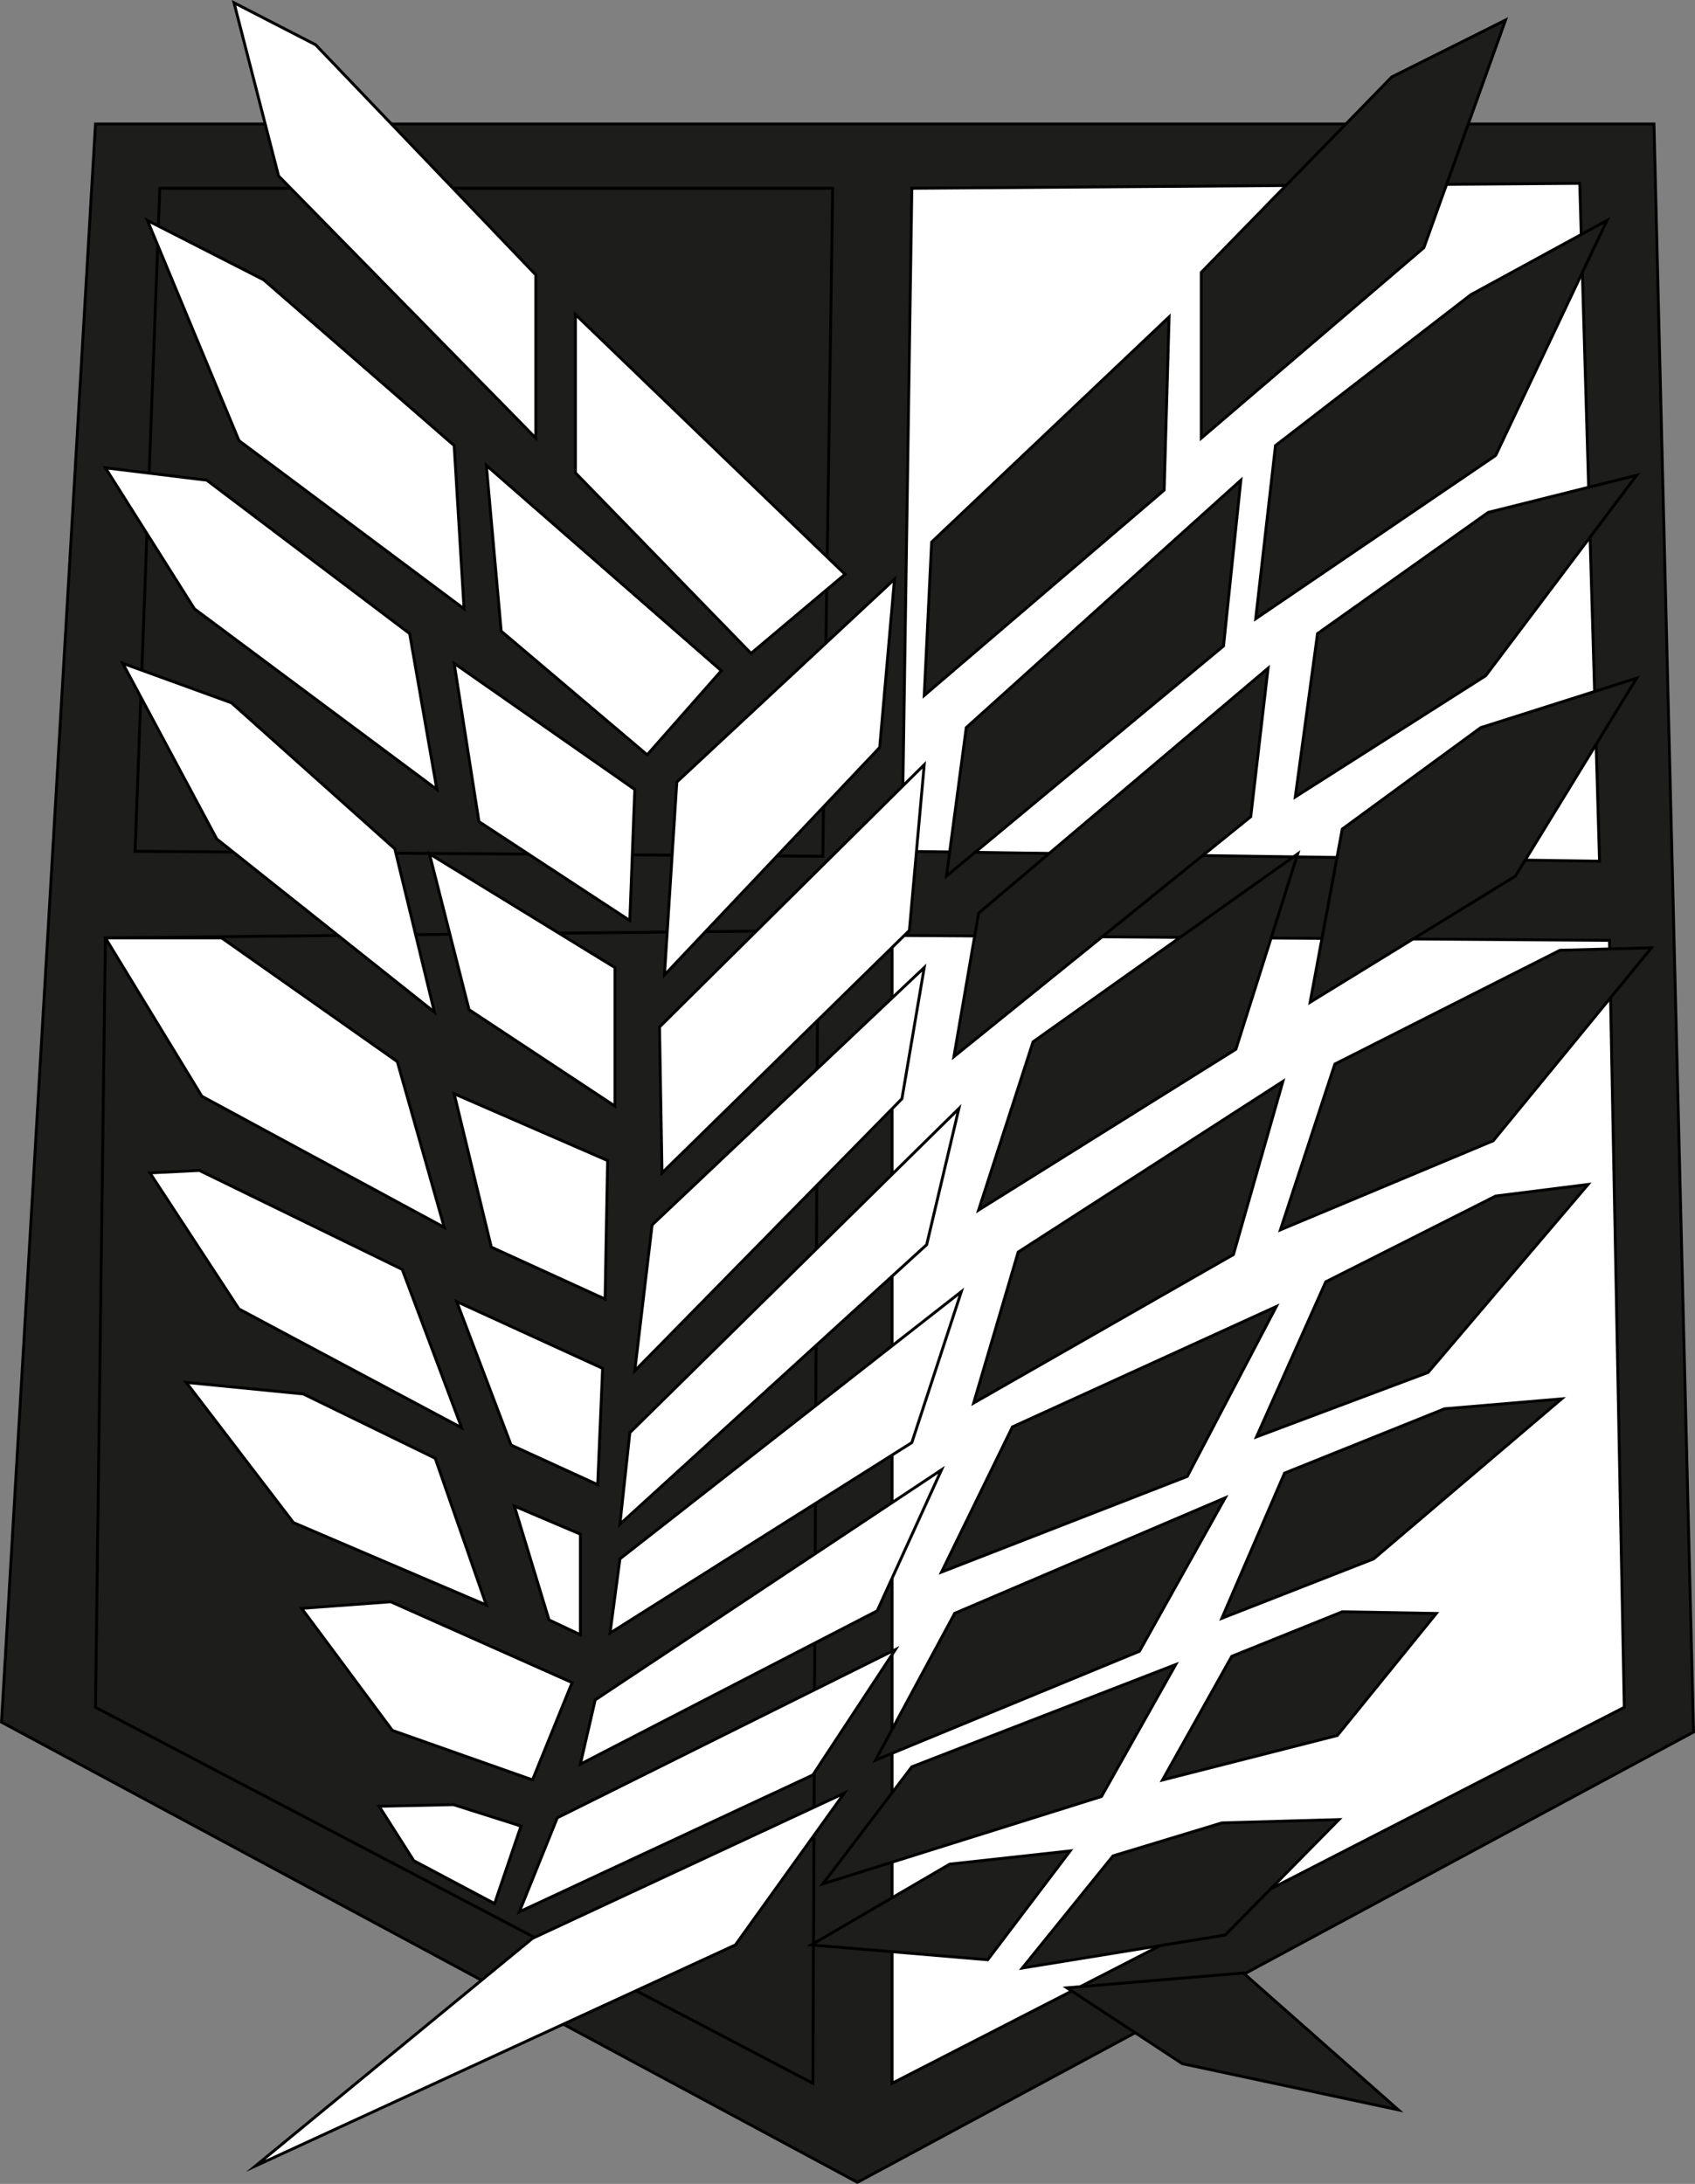 <svg id="Layer_1" data-name="Layer 1" xmlns="http://www.w3.org/2000/svg" viewBox="0 0 441.95 569.39"><rect x="0" y="0" width="441.95" height="569.39" fill="#808080" stroke="none"/><title>logo</title><polygon points="24.9 32.32 431.25 32.32 441.57 451.57 223.56 568.97 0.39 449 24.9 32.32" style="fill:#1d1d1b;stroke:#000;stroke-miterlimit:10;stroke-width:0.75px"/><polygon points="41.67 49.09 217.11 49.09 214.53 223.24 35.22 221.95 41.67 49.09" style="fill:#1d1d1b;stroke:#000;stroke-miterlimit:10;stroke-width:0.75px"/><polygon points="237.75 49.09 411.9 47.8 417.06 224.53 235.17 221.95 237.75 49.09" style="fill:#fff;stroke:#000;stroke-miterlimit:10;stroke-width:0.75px"/><polygon points="423.51 445.13 232.59 543.16 232.59 243.88 419.64 245.17 423.51 445.13" style="fill:#fff;stroke:#000;stroke-miterlimit:10;stroke-width:0.75px"/><polygon points="211.95 543.16 24.9 445.13 27.48 244.53 213.24 242.59 211.95 543.16" style="fill:#1d1d1b;stroke:#000;stroke-miterlimit:10;stroke-width:0.75px"/><polygon points="61.02 0.72 82.3 11.68 139.71 71.67 139.71 114.24 72.63 45.87 61.02 0.72" style="fill:#fff;stroke:#000;stroke-miterlimit:10;stroke-width:0.75px"/><polygon points="150.03 81.99 220.33 149.72 195.82 170.35 150.03 123.27 150.03 81.99" style="fill:#fff;stroke:#000;stroke-miterlimit:10;stroke-width:0.75px"/><polygon points="38.44 57.48 68.76 72.96 118.42 116.17 121 158.74 62.31 114.88 38.44 57.48" style="fill:#fff;stroke:#000;stroke-miterlimit:10;stroke-width:0.75px"/><polygon points="126.81 121.33 130.68 164.55 168.74 196.8 188.08 174.87 126.81 121.33" style="fill:#fff;stroke:#000;stroke-miterlimit:10;stroke-width:0.75px"/><polygon points="27.48 121.97 53.92 125.2 106.81 165.19 113.91 205.83 50.7 158.74 27.48 121.97" style="fill:#fff;stroke:#000;stroke-miterlimit:10;stroke-width:0.75px"/><polygon points="118.42 172.94 165.51 205.83 164.22 240.01 124.88 214.21 118.42 172.94" style="fill:#fff;stroke:#000;stroke-miterlimit:10;stroke-width:0.75px"/><polygon points="176.47 203.89 233.23 151 229.37 194.87 173.25 254.2 176.47 203.89" style="fill:#fff;stroke:#000;stroke-miterlimit:10;stroke-width:0.75px"/><polygon points="242.91 141.33 304.83 82.63 303.54 127.78 240.98 181.32 242.91 141.33" style="fill:#1d1d1b;stroke:#000;stroke-miterlimit:10;stroke-width:0.75px"/><polygon points="313.21 71.02 313.21 114.24 371.26 64.57 392.55 5.23 362.88 20.07 313.21 71.02" style="fill:#1d1d1b;stroke:#000;stroke-miterlimit:10;stroke-width:0.75px"/><polygon points="171.96 267.75 172.61 305.8 237.11 242.59 240.98 199.38 171.96 267.75" style="fill:#fff;stroke:#000;stroke-miterlimit:10;stroke-width:0.75px"/><polygon points="251.94 189.7 246.78 228.41 319.02 168.42 323.53 125.2 251.94 189.7" style="fill:#1d1d1b;stroke:#000;stroke-miterlimit:10;stroke-width:0.75px"/><polygon points="332.57 116.17 327.41 161.32 389.97 118.75 419 57.48 383.52 76.83 332.57 116.17" style="fill:#1d1d1b;stroke:#000;stroke-miterlimit:10;stroke-width:0.75px"/><polygon points="343.53 165.19 388.04 133.59 426.74 123.91 387.39 176.16 337.73 207.77 343.53 165.19" style="fill:#1d1d1b;stroke:#000;stroke-miterlimit:10;stroke-width:0.75px"/><polygon points="255.16 238.08 330.63 174.22 326.12 212.92 248.72 275.49 255.16 238.08" style="fill:#1d1d1b;stroke:#000;stroke-miterlimit:10;stroke-width:0.75px"/><polygon points="32 172.94 60.37 183.25 102.95 221.31 113.27 263.88 56.51 218.73 32 172.94" style="fill:#fff;stroke:#000;stroke-miterlimit:10;stroke-width:0.75px"/><polygon points="111.97 222.6 122.3 263.24 160.35 288.39 160.35 252.27 111.97 222.6" style="fill:#fff;stroke:#000;stroke-miterlimit:10;stroke-width:0.75px"/><polygon points="170.03 319.35 240.98 252.27 235.17 286.46 165.51 357.4 170.03 319.35" style="fill:#fff;stroke:#000;stroke-miterlimit:10;stroke-width:0.75px"/><polygon points="118.42 285.17 158.42 302.58 157.77 338.7 128.1 325.15 118.42 285.17" style="fill:#fff;stroke:#000;stroke-miterlimit:10;stroke-width:0.75px"/><polygon points="103.59 276.78 115.84 320 52.63 285.81 27.48 244.53 57.79 244.53 103.59 276.78" style="fill:#fff;stroke:#000;stroke-miterlimit:10;stroke-width:0.75px"/><polygon points="119.07 339.34 157.13 356.76 155.84 387.08 133.26 376.75 119.07 339.34" style="fill:#fff;stroke:#000;stroke-miterlimit:10;stroke-width:0.75px"/><polygon points="39.09 305.8 51.99 305.16 104.88 330.96 120.36 372.24 62.31 341.28 39.09 305.8" style="fill:#fff;stroke:#000;stroke-miterlimit:10;stroke-width:0.75px"/><polygon points="164.22 373.53 250.01 289.03 241.62 324.51 161.64 397.39 164.22 373.53" style="fill:#fff;stroke:#000;stroke-miterlimit:10;stroke-width:0.75px"/><polygon points="269.36 271.62 255.16 315.48 322.24 273.56 338.37 222.6 269.36 271.62" style="fill:#1d1d1b;stroke:#000;stroke-miterlimit:10;stroke-width:0.75px"/><polygon points="349.98 216.15 386.1 189.7 426.74 176.8 395.13 228.41 341.6 261.3 349.98 216.15" style="fill:#1d1d1b;stroke:#000;stroke-miterlimit:10;stroke-width:0.75px"/><polygon points="348.05 277.42 406.74 247.75 430.61 247.11 389.33 297.42 333.85 320.64 348.05 277.42" style="fill:#1d1d1b;stroke:#000;stroke-miterlimit:10;stroke-width:0.75px"/><polygon points="334.5 281.94 321.6 327.09 253.87 365.79 265.48 326.44 334.5 281.94" style="fill:#1d1d1b;stroke:#000;stroke-miterlimit:10;stroke-width:0.75px"/><polygon points="161.64 406.42 250.65 336.76 237.75 376.11 159.06 425.78 161.64 406.42" style="fill:#fff;stroke:#000;stroke-miterlimit:10;stroke-width:0.75px"/><polygon points="155.19 443.19 245.49 383.2 228.72 419.97 151.32 459.96 155.19 443.19" style="fill:#fff;stroke:#000;stroke-miterlimit:10;stroke-width:0.75px"/><polygon points="263.98 372.02 332.78 340.63 309.56 384.93 245.49 409.87 263.98 372.02" style="fill:#1d1d1b;stroke:#000;stroke-miterlimit:10;stroke-width:0.75px"/><polygon points="345.68 334.19 327.62 374.61 372.34 357.83 414.06 308.81 389.98 311.83 345.68 334.19" style="fill:#1d1d1b;stroke:#000;stroke-miterlimit:10;stroke-width:0.75px"/><polygon points="334.93 384.07 318.59 421.91 358.15 406.43 407.17 364.71 376.64 367.3 334.93 384.07" style="fill:#1d1d1b;stroke:#000;stroke-miterlimit:10;stroke-width:0.75px"/><polygon points="319.45 390.51 297.1 430.51 228.29 458.89 248.93 420.62 319.45 390.51" style="fill:#1d1d1b;stroke:#000;stroke-miterlimit:10;stroke-width:0.75px"/><polygon points="233.45 430.08 211.95 462.76 135.41 498.45 145.3 473.94 233.45 430.08" style="fill:#fff;stroke:#000;stroke-miterlimit:10;stroke-width:0.75px"/><polygon points="48.55 360.42 79.08 363.43 113.48 380.2 126.81 418.47 76.5 396.97 48.55 360.42" style="fill:#fff;stroke:#000;stroke-miterlimit:10;stroke-width:0.75px"/><polygon points="134.12 392.67 151.32 399.98 151.32 426.2 143.15 422.34 134.12 392.67" style="fill:#fff;stroke:#000;stroke-miterlimit:10;stroke-width:0.75px"/><polygon points="149.17 438.68 138.85 464.05 102.3 451.15 78.65 419.33 101.87 417.61 149.17 438.68" style="fill:#fff;stroke:#000;stroke-miterlimit:10;stroke-width:0.75px"/><polygon points="98.86 470.93 118.21 470.5 135.84 476.09 128.96 496.3 107.89 485.12 98.86 470.93" style="fill:#fff;stroke:#000;stroke-miterlimit:10;stroke-width:0.75px"/><polygon points="66.61 564.71 138.85 505.36 220.12 467.52 191.74 507.08 66.61 564.71" style="fill:#fff;stroke:#000;stroke-miterlimit:10;stroke-width:0.75px"/><polygon points="237.75 460.64 214.53 491.17 287.2 468.38 306.55 433.98 237.75 460.64" style="fill:#1d1d1b;stroke:#000;stroke-miterlimit:10;stroke-width:0.75px"/><polygon points="321.17 431.83 303.11 464.08 348.69 452.47 374.5 420.65 349.98 420.22 321.17 431.83" style="fill:#1d1d1b;stroke:#000;stroke-miterlimit:10;stroke-width:0.75px"/><polygon points="290.21 483.86 318.59 475.26 349.12 474.4 319.45 504.5 266.56 513.1 290.21 483.86" style="fill:#1d1d1b;stroke:#000;stroke-miterlimit:10;stroke-width:0.75px"/><polygon points="279.03 482.57 257.53 510.95 211.52 507.08 247.64 486.01 279.03 482.57" style="fill:#1d1d1b;stroke:#000;stroke-miterlimit:10;stroke-width:0.75px"/><polygon points="278.17 518.26 324.18 514.39 364.6 550.08 308.27 538.04 278.17 518.26" style="fill:#1d1d1b;stroke:#000;stroke-miterlimit:10;stroke-width:0.75px"/></svg>
